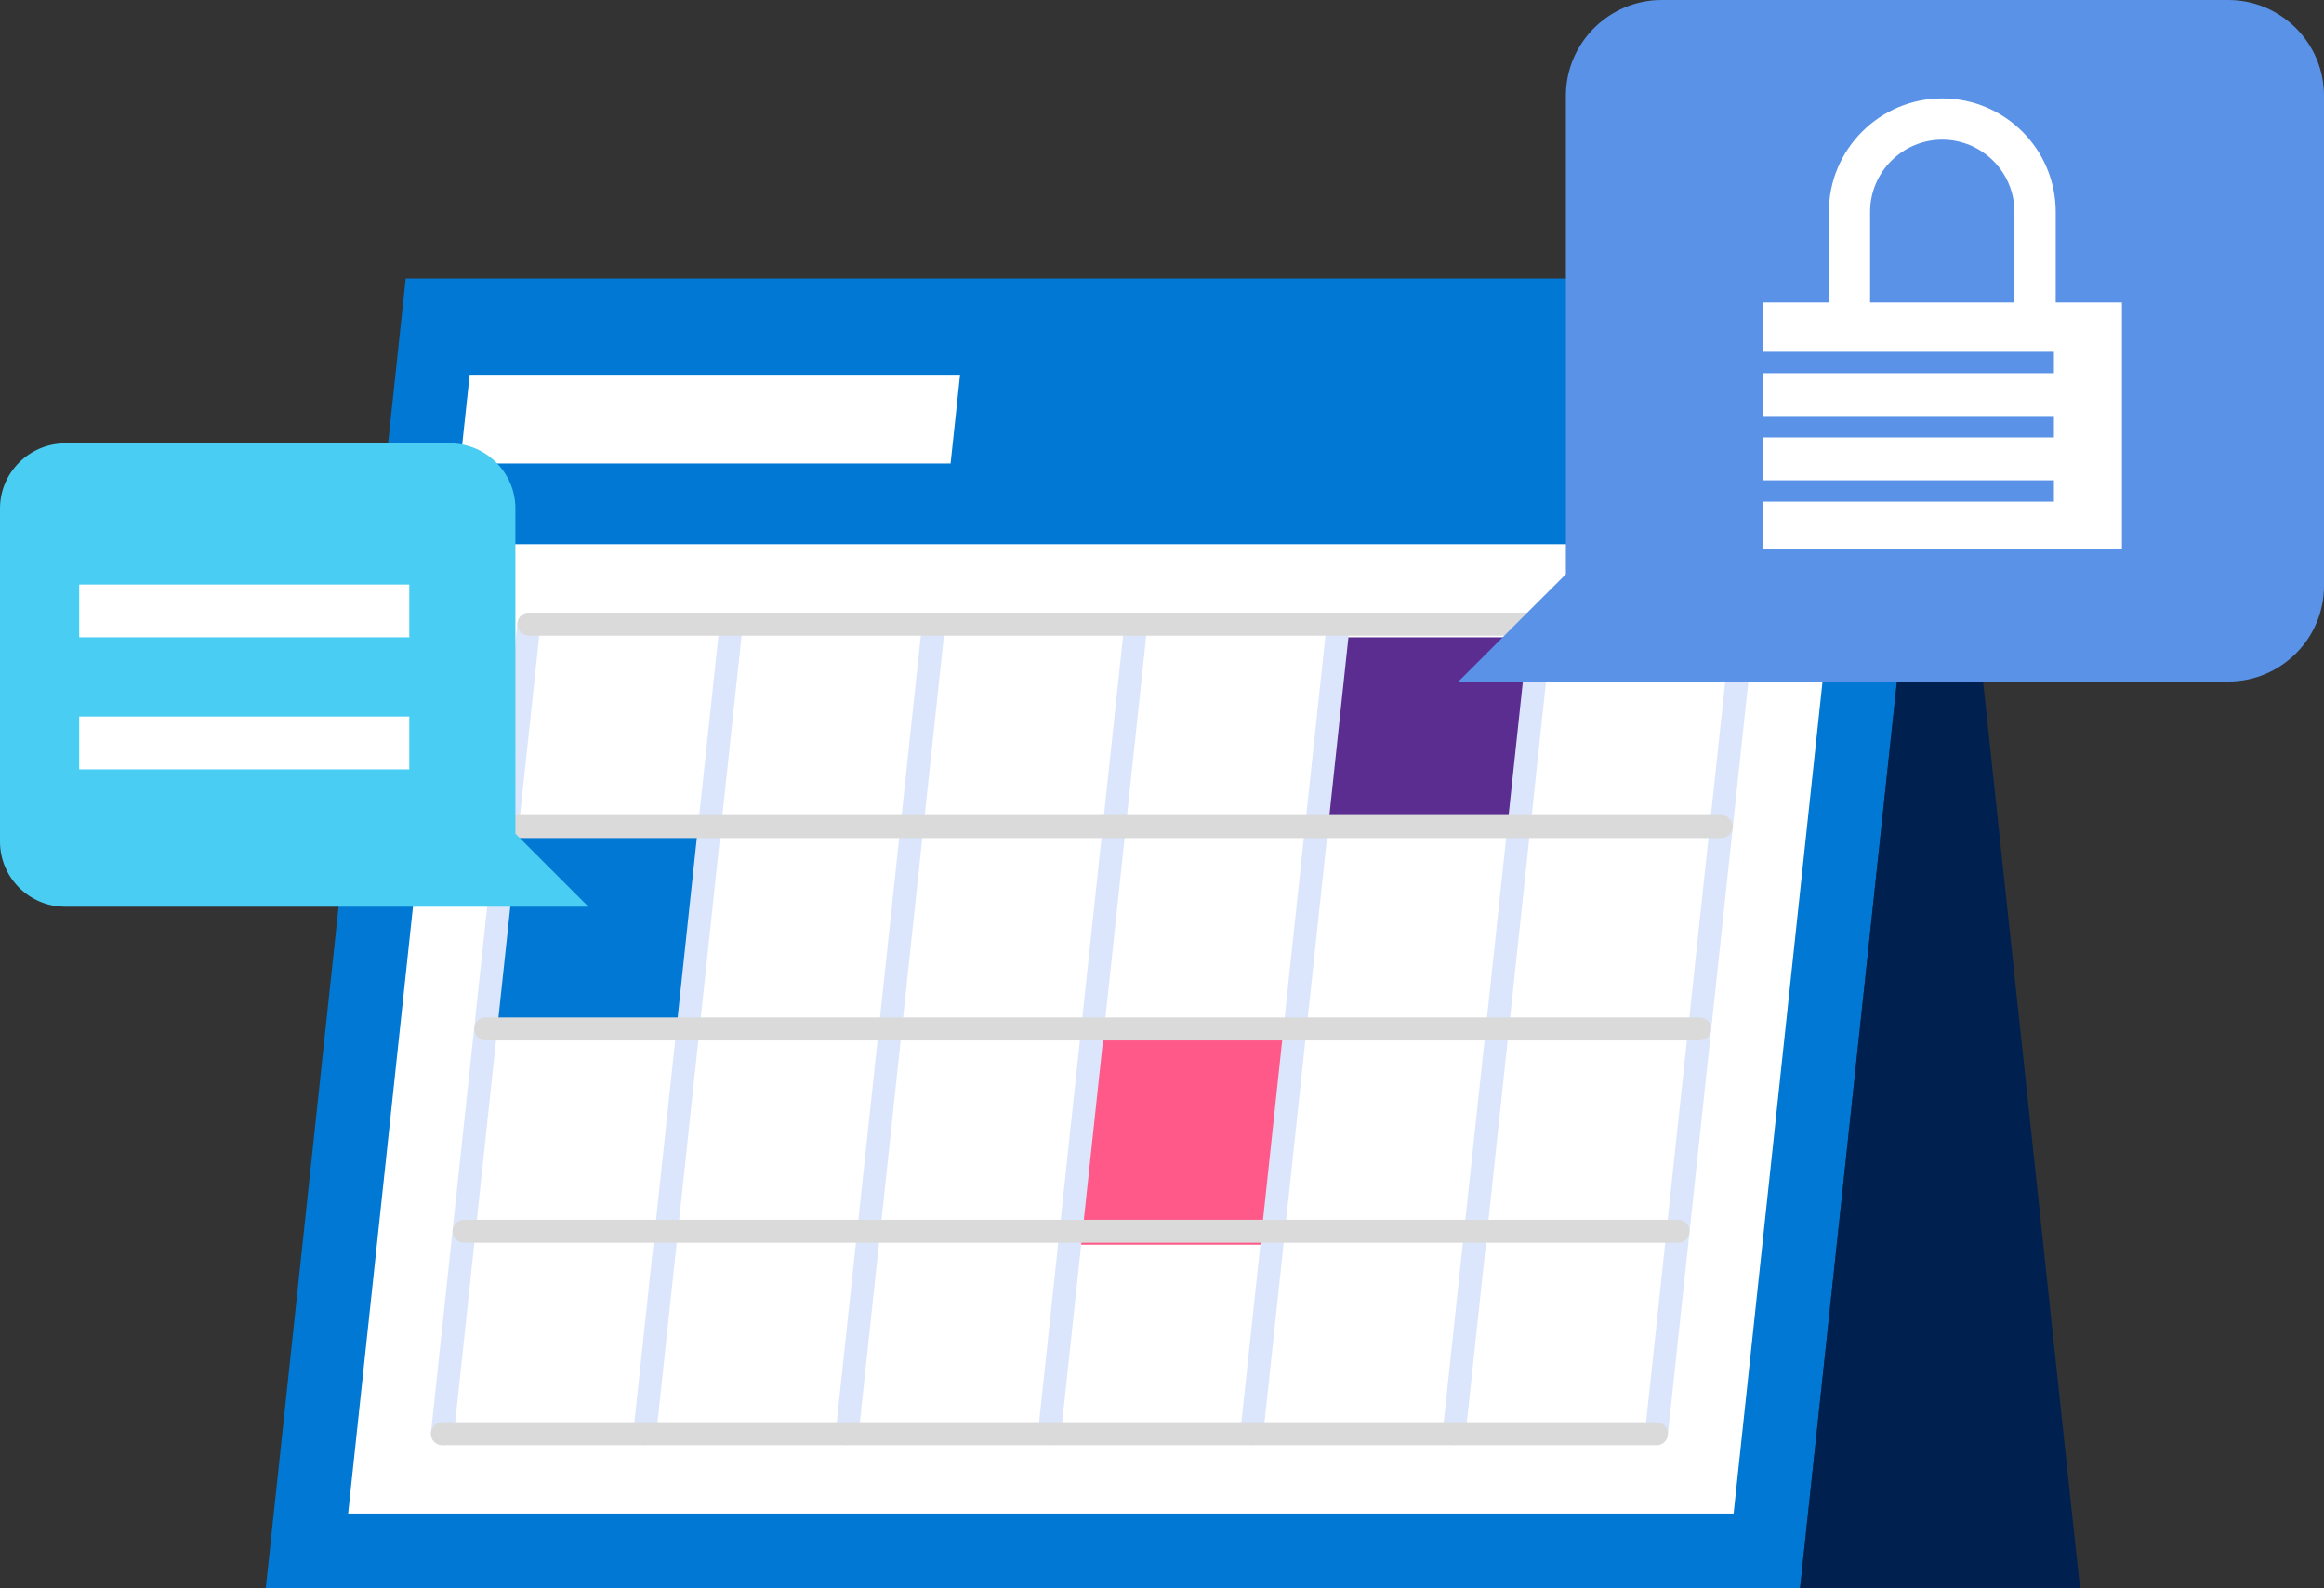 <?xml version="1.0" encoding="utf-8"?>
<!-- Generator: Adobe Illustrator 16.0.3, SVG Export Plug-In . SVG Version: 6.00 Build 0)  -->
<!DOCTYPE svg PUBLIC "-//W3C//DTD SVG 1.1//EN" "http://www.w3.org/Graphics/SVG/1.1/DTD/svg11.dtd">
<svg version="1.1" id="文" xmlns="http://www.w3.org/2000/svg" xmlns:xlink="http://www.w3.org/1999/xlink" x="0px" y="0px"
	 width="176.035px" height="120.266px" viewBox="0 0 176.035 120.266" enable-background="new 0 0 176.035 120.266"
	 xml:space="preserve">
<rect x="0" y="0" width="176.035" height="120.266" fill="#333333" stroke="none"/>
<g>
	<g>
		<g>
			<g>
				<polygon fill="#0078D4" points="136.348,120.266 20.131,120.266 30.731,21.09 146.948,21.09 				"/>
			</g>
			<g>
				<polygon fill="#FFFFFF" points="26.369,114.631 34.216,41.217 139.162,41.217 131.315,114.631 				"/>
			</g>
			<polygon fill="#0078D4" points="38.635,62.266 53.79,62.266 52.363,78.266 37.12,78.266 			"/>
			<polygon fill="#5C2D91" points="101.788,48.266 116.942,48.266 115.516,62.266 100.272,62.266 			"/>
			<polygon fill="#FF5989" points="82.456,78.266 97.61,78.266 96.184,94.266 80.94,94.266 			"/>
			<g>
				<g>
					<path fill="#DBE6FC" d="M33.512,109.446c-0.03,0-0.062-0.001-0.093-0.004c-0.479-0.052-0.825-0.479-0.773-0.958l6.552-61.307
						c0.051-0.479,0.471-0.828,0.959-0.772c0.478,0.052,0.824,0.479,0.773,0.96l-6.552,61.303
						C34.33,109.115,33.952,109.446,33.512,109.446z"/>
				</g>
				<g>
					<path fill="#DBE6FC" d="M48.838,109.446c-0.031,0-0.063-0.001-0.094-0.004c-0.478-0.052-0.825-0.479-0.773-0.958l6.552-61.307
						c0.051-0.479,0.473-0.828,0.958-0.772c0.479,0.052,0.825,0.479,0.774,0.96l-6.552,61.303
						C49.656,109.115,49.278,109.446,48.838,109.446z"/>
				</g>
				<g>
					<path fill="#DBE6FC" d="M64.165,109.446c-0.031,0-0.062-0.001-0.093-0.004c-0.478-0.052-0.824-0.479-0.773-0.958l6.552-61.307
						c0.051-0.479,0.475-0.828,0.959-0.772c0.477,0.052,0.824,0.479,0.772,0.96l-6.552,61.303
						C64.982,109.115,64.604,109.446,64.165,109.446z"/>
				</g>
				<g>
					<path fill="#DBE6FC" d="M79.491,109.446c-0.031,0-0.063-0.001-0.094-0.004c-0.478-0.052-0.824-0.479-0.773-0.958l6.553-61.307
						c0.05-0.479,0.47-0.828,0.958-0.772c0.479,0.052,0.825,0.479,0.773,0.96l-6.552,61.303
						C80.308,109.115,79.93,109.446,79.491,109.446z"/>
				</g>
				<g>
					<path fill="#DBE6FC" d="M94.816,109.446c-0.03,0-0.063-0.001-0.094-0.004c-0.477-0.052-0.824-0.481-0.773-0.958l6.553-61.307
						c0.051-0.479,0.474-0.828,0.96-0.772c0.478,0.052,0.823,0.481,0.772,0.96l-6.552,61.303
						C95.634,109.115,95.256,109.446,94.816,109.446z"/>
				</g>
				<g>
					<path fill="#DBE6FC" d="M110.142,109.446c-0.031,0-0.062-0.001-0.094-0.004c-0.478-0.052-0.824-0.481-0.774-0.958l6.554-61.307
						c0.052-0.479,0.475-0.828,0.958-0.772c0.479,0.052,0.826,0.481,0.774,0.96l-6.553,61.303
						C110.959,109.115,110.582,109.446,110.142,109.446z"/>
				</g>
				<g>
					<path fill="#DBE6FC" d="M125.468,109.446c-0.03,0-0.063-0.001-0.094-0.004c-0.478-0.052-0.825-0.481-0.772-0.958l6.552-61.307
						c0.05-0.479,0.471-0.828,0.959-0.772c0.478,0.052,0.823,0.481,0.772,0.96l-6.551,61.303
						C126.287,109.115,125.909,109.446,125.468,109.446z"/>
				</g>
			</g>
			<g>
				<g>
					<path fill="#DADADA" d="M132.021,48.143H40.064c-0.481,0-0.872-0.391-0.872-0.871s0.39-0.87,0.872-0.87h91.957
						c0.48,0,0.87,0.39,0.87,0.87S132.501,48.143,132.021,48.143z"/>
				</g>
				<g>
					<path fill="#DADADA" d="M130.382,63.469H38.426c-0.481,0-0.871-0.391-0.871-0.87c0-0.481,0.39-0.872,0.871-0.872h91.956
						c0.481,0,0.871,0.391,0.871,0.872C131.253,63.078,130.863,63.469,130.382,63.469z"/>
				</g>
				<g>
					<path fill="#DADADA" d="M128.743,78.796H36.788c-0.482,0-0.872-0.392-0.872-0.872c0-0.482,0.39-0.87,0.872-0.87h91.955
						c0.484,0,0.871,0.388,0.871,0.87C129.614,78.404,129.227,78.796,128.743,78.796z"/>
				</g>
				<g>
					<path fill="#DADADA" d="M127.104,94.12H35.15c-0.482,0-0.872-0.39-0.872-0.871c0-0.479,0.39-0.87,0.872-0.87h91.954
						c0.483,0,0.873,0.391,0.873,0.87C127.978,93.73,127.587,94.12,127.104,94.12z"/>
				</g>
				<g>
					<path fill="#DADADA" d="M125.468,109.446H33.512c-0.482,0-0.871-0.388-0.871-0.87s0.389-0.872,0.871-0.872h91.957
						c0.48,0,0.87,0.39,0.87,0.872S125.948,109.446,125.468,109.446z"/>
				</g>
			</g>
			<g>
				<g>
					<polygon fill="#FFFFFF" points="72.004,35.1 34.857,35.1 35.575,28.386 72.722,28.386 					"/>
				</g>
			</g>
		</g>
		<g>
			<polygon fill="#002050" points="136.348,120.266 146.948,21.09 157.551,120.266 			"/>
		</g>
	</g>
	<path fill="#49CDF3" d="M39.039,63.138V38.505c0-2.706-2.218-4.925-4.925-4.925H4.924C2.216,33.58,0,35.799,0,38.505v25.241
		c0,2.709,2.216,4.925,4.924,4.925h29.189h10.459L39.039,63.138z"/>
	<g>
		<line fill="none" stroke="#FFFFFF" stroke-width="4" stroke-miterlimit="10" x1="6" y1="46.266" x2="31" y2="46.266"/>
		<line fill="none" stroke="#FFFFFF" stroke-width="4" stroke-miterlimit="10" x1="6" y1="56.266" x2="31" y2="56.266"/>
	</g>
	<g>
		<path fill="#5992E7" d="M118.61,43.479V7.246c0-3.983,3.263-7.246,7.246-7.246h42.936c3.983,0,7.243,3.263,7.243,7.246v37.127
			c0,3.984-3.26,7.242-7.243,7.242h-42.936h-15.384L118.61,43.479z"/>
		<g>
			<rect x="133.508" y="22.906" fill="#FFFFFF" width="27.222" height="18.681"/>
			<path fill="#FFFFFF" d="M155.713,33.074H138.53V16.045c0-4.734,3.852-8.591,8.586-8.591c4.742,0,8.597,3.856,8.597,8.591V33.074z
				 M141.653,29.951h10.936V16.045c0-3.011-2.455-5.468-5.473-5.468c-3.005,0-5.463,2.457-5.463,5.468V29.951z"/>
			<rect x="133.508" y="26.646" fill="#5992E7" width="22.07" height="1.622"/>
			<rect x="133.508" y="31.506" fill="#5992E7" width="22.07" height="1.623"/>
			<rect x="133.508" y="36.375" fill="#5992E7" width="22.07" height="1.618"/>
		</g>
	</g>
</g>
</svg>
